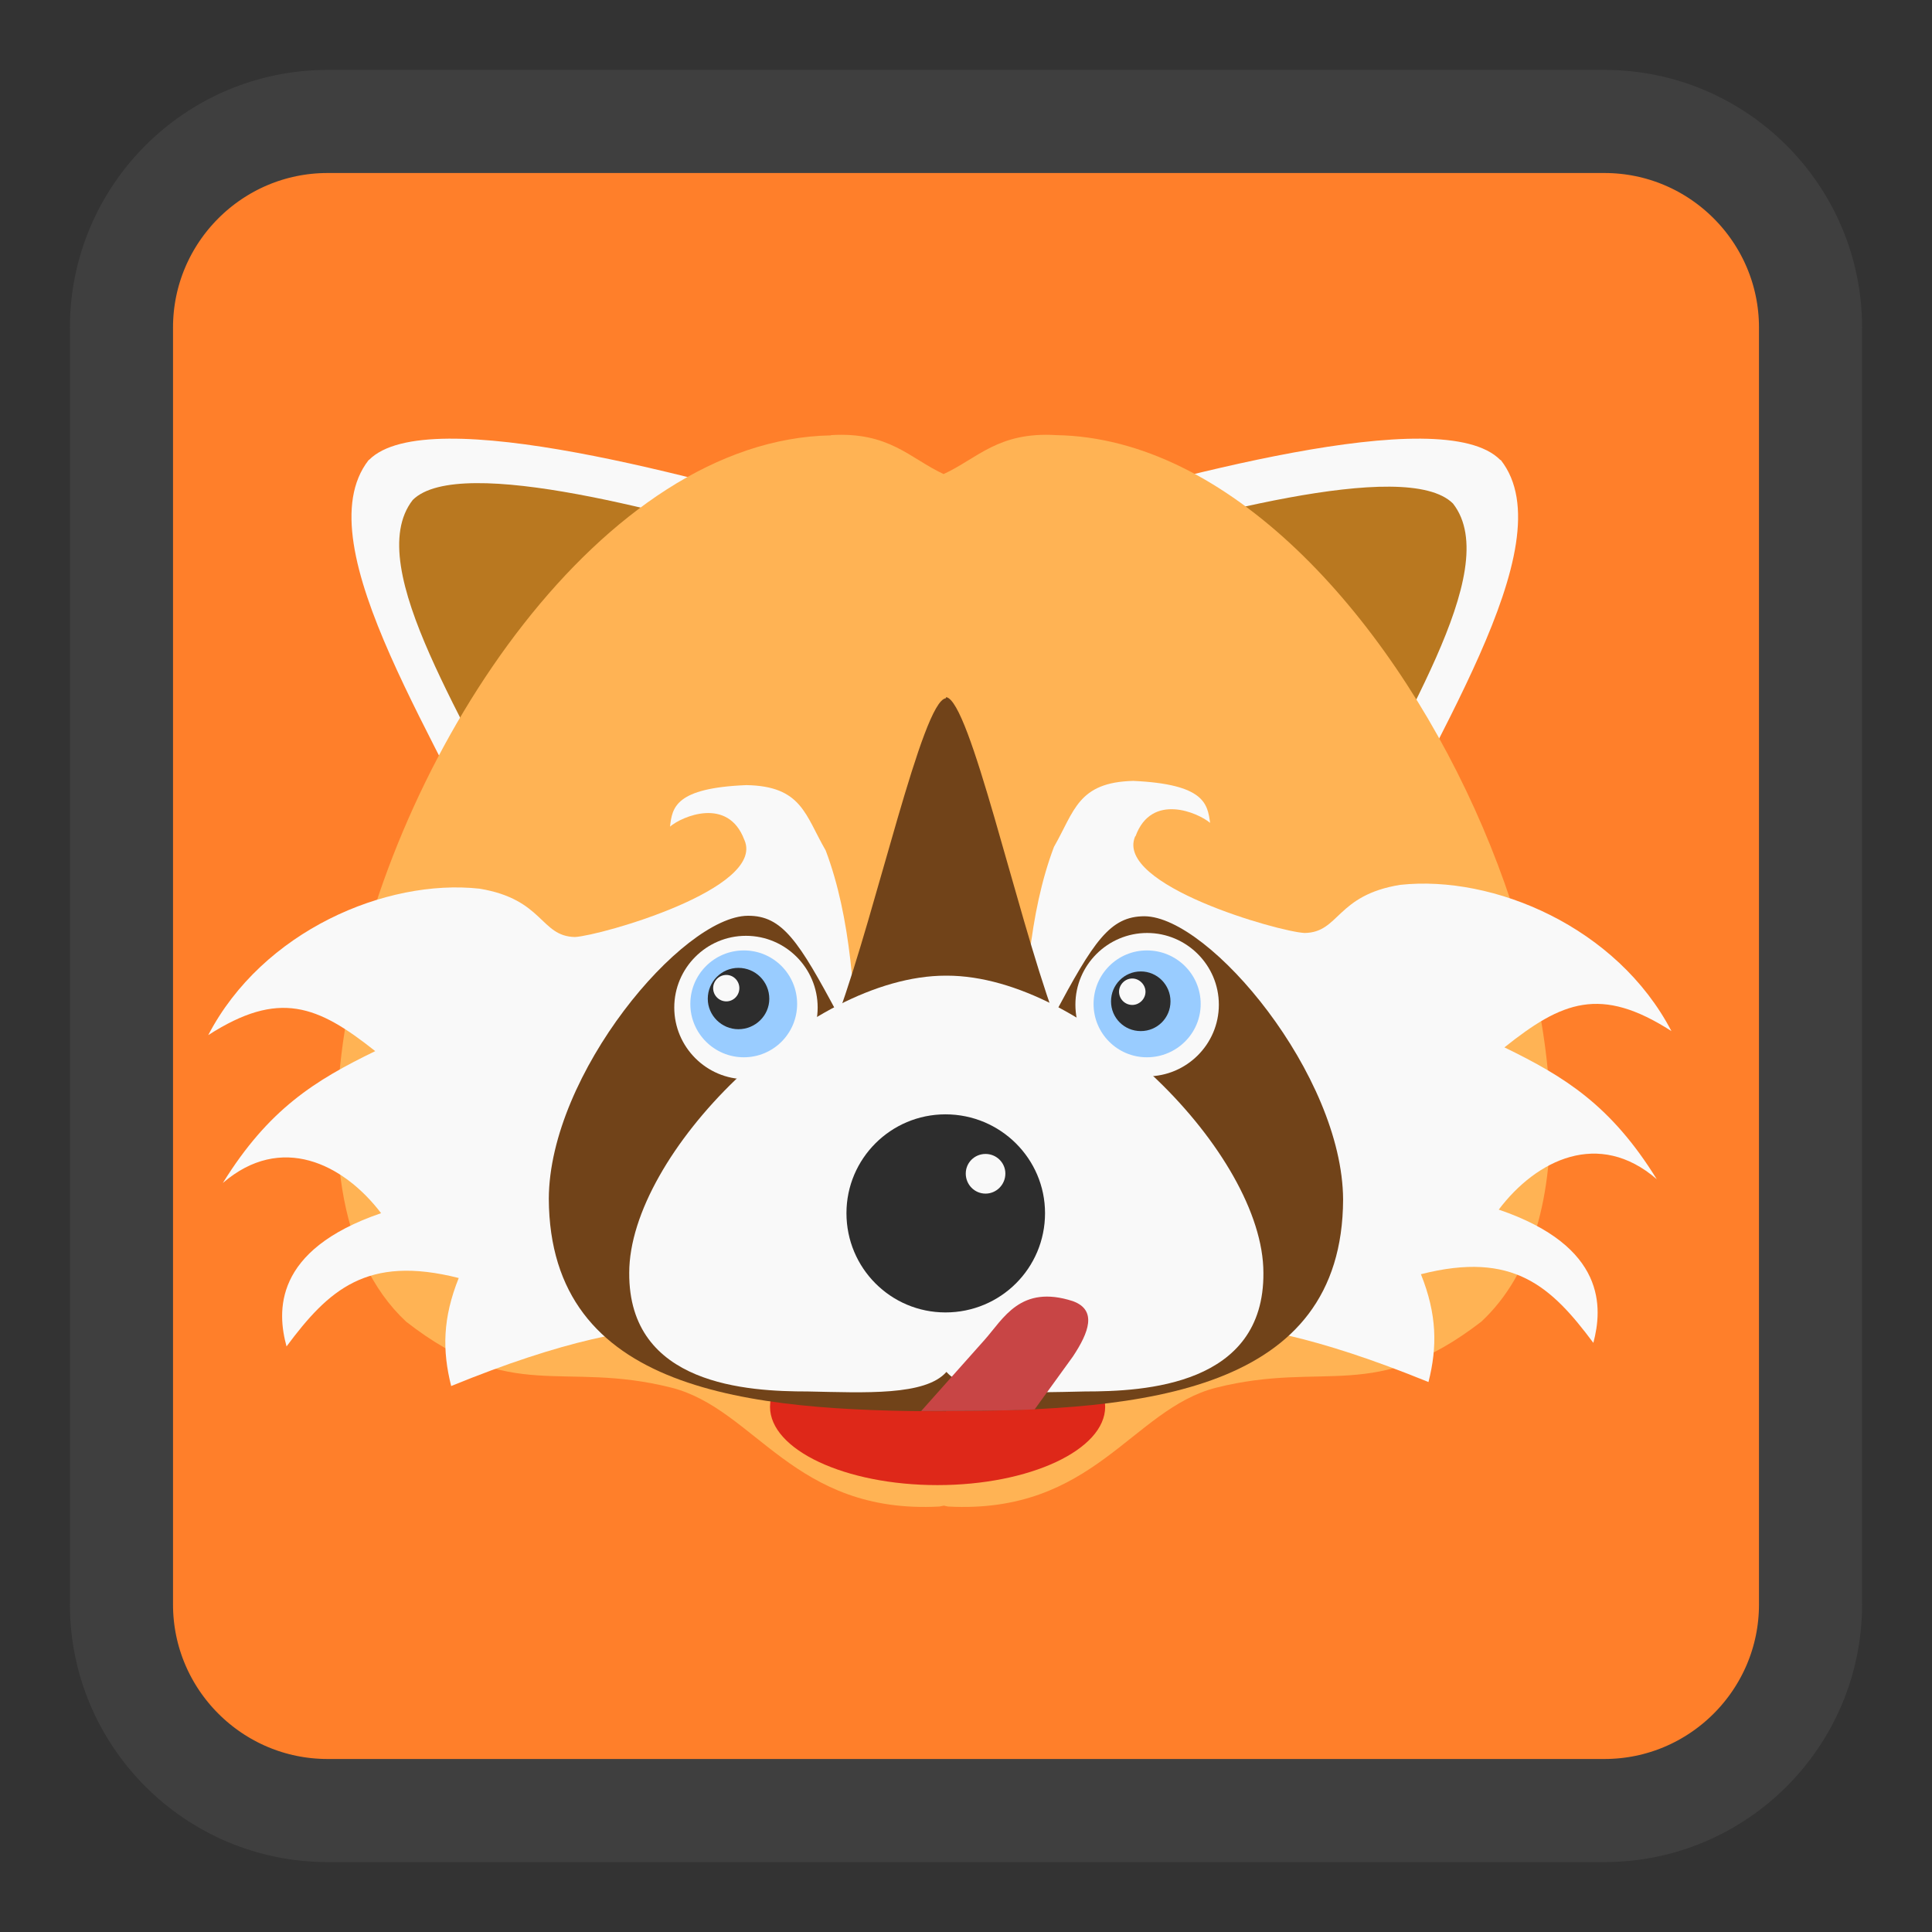 <!-- color: #eeeeee -->
<svg xmlns="http://www.w3.org/2000/svg" xmlns:xlink="http://www.w3.org/1999/xlink" width="32px" height="32px" viewBox="0 0 32 32" version="1.1">
<rect x="0" y="0" width="32" height="32" fill="#333333" stroke="none"/>
<defs>
<clipPath id="clip1">
  <path d="M 5.812 7.25 L 14 7.25 L 14 14.875 L 5.812 14.875 Z M 5.812 7.25 "/>
</clipPath>
<clipPath id="clip2">
  <path d="M 32.656 16.082 C 32.656 25.488 25.031 33.105 15.637 33.105 C 6.238 33.105 -1.387 25.488 -1.387 16.082 C -1.387 6.68 6.238 -0.938 15.637 -0.938 C 25.031 -0.938 32.656 6.68 32.656 16.082 Z M 32.656 16.082 "/>
</clipPath>
<clipPath id="clip3">
  <path d="M 16.938 7.25 L 25.188 7.25 L 25.188 14.875 L 16.938 14.875 Z M 16.938 7.25 "/>
</clipPath>
<clipPath id="clip4">
  <path d="M 32.656 16.082 C 32.656 25.488 25.031 33.105 15.637 33.105 C 6.238 33.105 -1.387 25.488 -1.387 16.082 C -1.387 6.68 6.238 -0.938 15.637 -0.938 C 25.031 -0.938 32.656 6.68 32.656 16.082 Z M 32.656 16.082 "/>
</clipPath>
<clipPath id="clip5">
  <path d="M 17.812 8 L 24.312 8 L 24.312 14.062 L 17.812 14.062 Z M 17.812 8 "/>
</clipPath>
<clipPath id="clip6">
  <path d="M 32.656 16.082 C 32.656 25.488 25.031 33.105 15.637 33.105 C 6.238 33.105 -1.387 25.488 -1.387 16.082 C -1.387 6.68 6.238 -0.938 15.637 -0.938 C 25.031 -0.938 32.656 6.68 32.656 16.082 Z M 32.656 16.082 "/>
</clipPath>
<clipPath id="clip7">
  <path d="M 6.562 8 L 13.125 8 L 13.125 14 L 6.562 14 Z M 6.562 8 "/>
</clipPath>
<clipPath id="clip8">
  <path d="M 32.656 16.082 C 32.656 25.488 25.031 33.105 15.637 33.105 C 6.238 33.105 -1.387 25.488 -1.387 16.082 C -1.387 6.68 6.238 -0.938 15.637 -0.938 C 25.031 -0.938 32.656 6.68 32.656 16.082 Z M 32.656 16.082 "/>
</clipPath>
<clipPath id="clip9">
  <path d="M 5.562 7.188 L 25.688 7.188 L 25.688 25 L 5.562 25 Z M 5.562 7.188 "/>
</clipPath>
<clipPath id="clip10">
  <path d="M 32.656 16.082 C 32.656 25.488 25.031 33.105 15.637 33.105 C 6.238 33.105 -1.387 25.488 -1.387 16.082 C -1.387 6.68 6.238 -0.938 15.637 -0.938 C 25.031 -0.938 32.656 6.68 32.656 16.082 Z M 32.656 16.082 "/>
</clipPath>
<clipPath id="clip11">
  <path d="M 3.438 13 L 14.5 13 L 14.5 23 L 3.438 23 Z M 3.438 13 "/>
</clipPath>
<clipPath id="clip12">
  <path d="M 32.656 16.082 C 32.656 25.488 25.031 33.105 15.637 33.105 C 6.238 33.105 -1.387 25.488 -1.387 16.082 C -1.387 6.68 6.238 -0.938 15.637 -0.938 C 25.031 -0.938 32.656 6.68 32.656 16.082 Z M 32.656 16.082 "/>
</clipPath>
<clipPath id="clip13">
  <path d="M 12.75 22 L 18.312 22 L 18.312 24.625 L 12.75 24.625 Z M 12.75 22 "/>
</clipPath>
<clipPath id="clip14">
  <path d="M 32.656 16.082 C 32.656 25.488 25.031 33.105 15.637 33.105 C 6.238 33.105 -1.387 25.488 -1.387 16.082 C -1.387 6.68 6.238 -0.938 15.637 -0.938 C 25.031 -0.938 32.656 6.68 32.656 16.082 Z M 32.656 16.082 "/>
</clipPath>
<clipPath id="clip15">
  <path d="M 16.668 12.875 L 27.688 12.875 L 27.688 22.938 L 16.668 22.938 Z M 16.668 12.875 "/>
</clipPath>
<clipPath id="clip16">
  <path d="M 32.656 16.082 C 32.656 25.488 25.031 33.105 15.637 33.105 C 6.238 33.105 -1.387 25.488 -1.387 16.082 C -1.387 6.68 6.238 -0.938 15.637 -0.938 C 25.031 -0.938 32.656 6.68 32.656 16.082 Z M 32.656 16.082 "/>
</clipPath>
<clipPath id="clip17">
  <path d="M 9.062 11.5 L 22.25 11.5 L 22.25 23.438 L 9.062 23.438 Z M 9.062 11.5 "/>
</clipPath>
<clipPath id="clip18">
  <path d="M 32.656 16.082 C 32.656 25.488 25.031 33.105 15.637 33.105 C 6.238 33.105 -1.387 25.488 -1.387 16.082 C -1.387 6.68 6.238 -0.938 15.637 -0.938 C 25.031 -0.938 32.656 6.68 32.656 16.082 Z M 32.656 16.082 "/>
</clipPath>
<clipPath id="clip19">
  <path d="M 11.125 15.5 L 13.562 15.5 L 13.562 17.875 L 11.125 17.875 Z M 11.125 15.5 "/>
</clipPath>
<clipPath id="clip20">
  <path d="M 32.656 16.082 C 32.656 25.488 25.031 33.105 15.637 33.105 C 6.238 33.105 -1.387 25.488 -1.387 16.082 C -1.387 6.68 6.238 -0.938 15.637 -0.938 C 25.031 -0.938 32.656 6.68 32.656 16.082 Z M 32.656 16.082 "/>
</clipPath>
<clipPath id="clip21">
  <path d="M 17.812 15.438 L 20.188 15.438 L 20.188 17.875 L 17.812 17.875 Z M 17.812 15.438 "/>
</clipPath>
<clipPath id="clip22">
  <path d="M 32.656 16.082 C 32.656 25.488 25.031 33.105 15.637 33.105 C 6.238 33.105 -1.387 25.488 -1.387 16.082 C -1.387 6.68 6.238 -0.938 15.637 -0.938 C 25.031 -0.938 32.656 6.68 32.656 16.082 Z M 32.656 16.082 "/>
</clipPath>
<clipPath id="clip23">
  <path d="M 10.375 16.125 L 20.938 16.125 L 20.938 23.062 L 10.375 23.062 Z M 10.375 16.125 "/>
</clipPath>
<clipPath id="clip24">
  <path d="M 32.656 16.082 C 32.656 25.488 25.031 33.105 15.637 33.105 C 6.238 33.105 -1.387 25.488 -1.387 16.082 C -1.387 6.68 6.238 -0.938 15.637 -0.938 C 25.031 -0.938 32.656 6.68 32.656 16.082 Z M 32.656 16.082 "/>
</clipPath>
<clipPath id="clip25">
  <path d="M 14 18.438 L 17.312 18.438 L 17.312 21.75 L 14 21.75 Z M 14 18.438 "/>
</clipPath>
<clipPath id="clip26">
  <path d="M 32.656 16.082 C 32.656 25.488 25.031 33.105 15.637 33.105 C 6.238 33.105 -1.387 25.488 -1.387 16.082 C -1.387 6.68 6.238 -0.938 15.637 -0.938 C 25.031 -0.938 32.656 6.68 32.656 16.082 Z M 32.656 16.082 "/>
</clipPath>
<clipPath id="clip27">
  <path d="M 15.938 19.062 L 16.668 19.062 L 16.668 19.812 L 15.938 19.812 Z M 15.938 19.062 "/>
</clipPath>
<clipPath id="clip28">
  <path d="M 32.656 16.082 C 32.656 25.488 25.031 33.105 15.637 33.105 C 6.238 33.105 -1.387 25.488 -1.387 16.082 C -1.387 6.68 6.238 -0.938 15.637 -0.938 C 25.031 -0.938 32.656 6.68 32.656 16.082 Z M 32.656 16.082 "/>
</clipPath>
<clipPath id="clip29">
  <path d="M 11.375 15.688 L 13.25 15.688 L 13.25 17.562 L 11.375 17.562 Z M 11.375 15.688 "/>
</clipPath>
<clipPath id="clip30">
  <path d="M 32.656 16.082 C 32.656 25.488 25.031 33.105 15.637 33.105 C 6.238 33.105 -1.387 25.488 -1.387 16.082 C -1.387 6.68 6.238 -0.938 15.637 -0.938 C 25.031 -0.938 32.656 6.68 32.656 16.082 Z M 32.656 16.082 "/>
</clipPath>
<clipPath id="clip31">
  <path d="M 18.062 15.688 L 19.938 15.688 L 19.938 17.562 L 18.062 17.562 Z M 18.062 15.688 "/>
</clipPath>
<clipPath id="clip32">
  <path d="M 32.656 16.082 C 32.656 25.488 25.031 33.105 15.637 33.105 C 6.238 33.105 -1.387 25.488 -1.387 16.082 C -1.387 6.68 6.238 -0.938 15.637 -0.938 C 25.031 -0.938 32.656 6.68 32.656 16.082 Z M 32.656 16.082 "/>
</clipPath>
<clipPath id="clip33">
  <path d="M 11.688 16 L 12.75 16 L 12.75 17.062 L 11.688 17.062 Z M 11.688 16 "/>
</clipPath>
<clipPath id="clip34">
  <path d="M 32.656 16.082 C 32.656 25.488 25.031 33.105 15.637 33.105 C 6.238 33.105 -1.387 25.488 -1.387 16.082 C -1.387 6.68 6.238 -0.938 15.637 -0.938 C 25.031 -0.938 32.656 6.68 32.656 16.082 Z M 32.656 16.082 "/>
</clipPath>
<clipPath id="clip35">
  <path d="M 11.812 16.125 L 12.25 16.125 L 12.25 16.625 L 11.812 16.625 Z M 11.812 16.125 "/>
</clipPath>
<clipPath id="clip36">
  <path d="M 32.656 16.082 C 32.656 25.488 25.031 33.105 15.637 33.105 C 6.238 33.105 -1.387 25.488 -1.387 16.082 C -1.387 6.68 6.238 -0.938 15.637 -0.938 C 25.031 -0.938 32.656 6.68 32.656 16.082 Z M 32.656 16.082 "/>
</clipPath>
<clipPath id="clip37">
  <path d="M 18.375 16.062 L 19.438 16.062 L 19.438 17.125 L 18.375 17.125 Z M 18.375 16.062 "/>
</clipPath>
<clipPath id="clip38">
  <path d="M 32.656 16.082 C 32.656 25.488 25.031 33.105 15.637 33.105 C 6.238 33.105 -1.387 25.488 -1.387 16.082 C -1.387 6.68 6.238 -0.938 15.637 -0.938 C 25.031 -0.938 32.656 6.68 32.656 16.082 Z M 32.656 16.082 "/>
</clipPath>
<clipPath id="clip39">
  <path d="M 18.5 16.188 L 19 16.188 L 19 16.668 L 18.5 16.668 Z M 18.5 16.188 "/>
</clipPath>
<clipPath id="clip40">
  <path d="M 32.656 16.082 C 32.656 25.488 25.031 33.105 15.637 33.105 C 6.238 33.105 -1.387 25.488 -1.387 16.082 C -1.387 6.68 6.238 -0.938 15.637 -0.938 C 25.031 -0.938 32.656 6.68 32.656 16.082 Z M 32.656 16.082 "/>
</clipPath>
<clipPath id="clip41">
  <path d="M 15.25 21.438 L 18.062 21.438 L 18.062 23.375 L 15.25 23.375 Z M 15.25 21.438 "/>
</clipPath>
<clipPath id="clip42">
  <path d="M 32.656 16.082 C 32.656 25.488 25.031 33.105 15.637 33.105 C 6.238 33.105 -1.387 25.488 -1.387 16.082 C -1.387 6.68 6.238 -0.938 15.637 -0.938 C 25.031 -0.938 32.656 6.68 32.656 16.082 Z M 32.656 16.082 "/>
</clipPath>
</defs>
<g id="surface1">
<path style="fill-rule:nonzero;fill:rgb(100%,49.804%,16.471%);fill-opacity:1;stroke-width:6.831;stroke-linecap:butt;stroke-linejoin:miter;stroke:rgb(24.706%,24.706%,24.706%);stroke-opacity:1;stroke-miterlimit:4;" d="M 21.703 8.047 L 106.297 8.047 C 113.828 8.047 119.953 14.172 119.953 21.703 L 119.953 106.297 C 119.953 113.828 113.828 119.953 106.297 119.953 L 21.703 119.953 C 14.172 119.953 8.047 113.828 8.047 106.297 L 8.047 21.703 C 8.047 14.172 14.172 8.047 21.703 8.047 Z M 21.703 8.047 " transform="matrix(0.25,0,0,0.25,0,0)"/>
<g clip-path="url(#clip1)" clip-rule="nonzero">
<g clip-path="url(#clip2)" clip-rule="nonzero">
<path style=" stroke:none;fill-rule:nonzero;fill:rgb(97.647%,97.647%,97.647%);fill-opacity:1;" d="M 6.105 7.621 C 5.004 9.035 7.395 12.418 8.402 14.84 L 13.98 8.605 C 11.684 7.949 7.086 6.637 6.113 7.617 M 6.102 7.621 "/>
</g>
</g>
<g clip-path="url(#clip3)" clip-rule="nonzero">
<g clip-path="url(#clip4)" clip-rule="nonzero">
<path style=" stroke:none;fill-rule:nonzero;fill:rgb(97.647%,97.647%,97.647%);fill-opacity:1;" d="M 24.859 7.621 C 25.965 9.035 23.57 12.418 22.562 14.84 L 16.984 8.605 C 19.281 7.949 23.879 6.637 24.848 7.617 M 24.863 7.621 "/>
</g>
</g>
<g clip-path="url(#clip5)" clip-rule="nonzero">
<g clip-path="url(#clip6)" clip-rule="nonzero">
<path style=" stroke:none;fill-rule:nonzero;fill:rgb(72.549%,47.059%,12.549%);fill-opacity:1;" d="M 24.066 8.34 C 24.938 9.457 23.047 12.137 22.246 14.051 L 17.84 9.117 C 19.652 8.602 23.285 7.562 24.066 8.34 M 24.066 8.34 "/>
</g>
</g>
<g clip-path="url(#clip7)" clip-rule="nonzero">
<g clip-path="url(#clip8)" clip-rule="nonzero">
<path style=" stroke:none;fill-rule:nonzero;fill:rgb(72.549%,47.059%,12.549%);fill-opacity:1;" d="M 6.836 8.281 C 5.965 9.402 7.855 12.082 8.652 13.992 L 13.066 9.062 C 11.246 8.543 7.617 7.504 6.836 8.281 M 6.836 8.281 "/>
</g>
</g>
<g clip-path="url(#clip9)" clip-rule="nonzero">
<g clip-path="url(#clip10)" clip-rule="nonzero">
<path style=" stroke:none;fill-rule:nonzero;fill:rgb(100%,70.196%,32.941%);fill-opacity:1;" d="M 13.766 7.211 C 9.992 7.277 6.621 12.328 5.785 16.645 C 5.359 18.828 5.582 20.824 6.727 21.891 C 8.484 23.262 9.309 22.527 11.121 22.984 C 12.52 23.34 13.141 25.082 15.559 24.953 L 15.633 24.938 L 15.703 24.953 C 18.125 25.082 18.742 23.34 20.145 22.984 C 21.953 22.531 22.766 23.254 24.535 21.891 C 27.945 18.719 23.176 7.305 17.496 7.207 C 16.531 7.148 16.191 7.594 15.629 7.852 C 15.066 7.59 14.73 7.148 13.762 7.207 M 13.762 7.211 "/>
</g>
</g>
<g clip-path="url(#clip11)" clip-rule="nonzero">
<g clip-path="url(#clip12)" clip-rule="nonzero">
<path style=" stroke:none;fill-rule:nonzero;fill:rgb(97.647%,97.647%,97.647%);fill-opacity:1;" d="M 12.332 13.918 C 12.672 14.723 9.953 15.496 9.523 15.52 C 8.945 15.508 9.008 14.895 7.941 14.719 C 6.395 14.551 4.348 15.418 3.449 17.145 C 4.621 16.391 5.262 16.652 6.215 17.41 C 5.215 17.895 4.449 18.371 3.691 19.594 C 4.652 18.766 5.684 19.27 6.312 20.094 C 4.52 20.707 4.59 21.73 4.746 22.301 C 5.441 21.367 6.074 20.781 7.598 21.168 C 7.332 21.832 7.324 22.367 7.473 22.957 C 11.203 21.434 12.055 22.129 14.465 22.051 C 13.98 19.426 14.512 16.301 13.676 14.086 C 13.336 13.5 13.281 13.02 12.363 13.004 C 11.184 13.051 11.133 13.375 11.098 13.691 C 11.293 13.523 12.059 13.191 12.328 13.91 M 12.332 13.914 "/>
</g>
</g>
<g clip-path="url(#clip13)" clip-rule="nonzero">
<g clip-path="url(#clip14)" clip-rule="nonzero">
<path style=" stroke:none;fill-rule:nonzero;fill:rgb(87.059%,15.686%,9.804%);fill-opacity:1;" d="M 18.305 23.301 C 18.305 24.012 17.059 24.598 15.527 24.598 C 13.996 24.598 12.754 24.012 12.754 23.301 C 12.754 22.586 13.996 22.004 15.527 22.004 C 17.059 22.004 18.305 22.586 18.305 23.301 M 18.305 23.301 "/>
</g>
</g>
<g clip-path="url(#clip15)" clip-rule="nonzero">
<g clip-path="url(#clip16)" clip-rule="nonzero">
<path style=" stroke:none;fill-rule:nonzero;fill:rgb(97.647%,97.647%,97.647%);fill-opacity:1;" d="M 18.801 13.855 C 18.461 14.66 21.184 15.434 21.609 15.453 C 22.188 15.445 22.129 14.828 23.191 14.656 C 24.738 14.488 26.785 15.355 27.684 17.078 C 26.512 16.324 25.871 16.586 24.918 17.348 C 25.922 17.836 26.684 18.309 27.441 19.531 C 26.484 18.703 25.449 19.207 24.824 20.035 C 26.613 20.645 26.543 21.668 26.391 22.242 C 25.695 21.309 25.066 20.715 23.535 21.105 C 23.801 21.77 23.809 22.305 23.66 22.891 C 19.93 21.371 19.078 22.066 16.668 21.988 C 17.156 19.363 16.621 16.238 17.457 14.027 C 17.797 13.434 17.852 12.957 18.77 12.934 C 19.949 12.988 20 13.312 20.043 13.629 C 19.844 13.461 19.074 13.125 18.809 13.848 M 18.805 13.852 "/>
</g>
</g>
<g clip-path="url(#clip17)" clip-rule="nonzero">
<g clip-path="url(#clip18)" clip-rule="nonzero">
<path style=" stroke:none;fill-rule:nonzero;fill:rgb(44.314%,26.275%,9.804%);fill-opacity:1;" d="M 15.664 11.566 C 15.277 11.617 14.523 15.055 13.883 16.809 C 13.23 15.586 12.957 15.164 12.387 15.168 C 11.301 15.176 9.098 17.789 9.09 19.855 C 9.105 23.051 12.387 23.375 15.668 23.375 L 15.668 23.371 C 18.953 23.371 22.234 23.059 22.246 19.867 C 22.234 17.805 20.035 15.184 18.957 15.176 C 18.383 15.176 18.113 15.594 17.457 16.82 C 16.816 15.055 16.066 11.609 15.672 11.547 M 15.672 11.566 "/>
</g>
</g>
<g clip-path="url(#clip19)" clip-rule="nonzero">
<g clip-path="url(#clip20)" clip-rule="nonzero">
<path style=" stroke:none;fill-rule:nonzero;fill:rgb(97.647%,97.647%,97.647%);fill-opacity:1;" d="M 13.543 16.688 C 13.543 17.344 13.004 17.875 12.355 17.875 C 11.699 17.875 11.168 17.34 11.168 16.688 C 11.168 16.035 11.699 15.5 12.355 15.5 C 13.012 15.5 13.543 16.035 13.543 16.688 M 13.543 16.688 "/>
</g>
</g>
<g clip-path="url(#clip21)" clip-rule="nonzero">
<g clip-path="url(#clip22)" clip-rule="nonzero">
<path style=" stroke:none;fill-rule:nonzero;fill:rgb(97.647%,97.647%,97.647%);fill-opacity:1;" d="M 20.188 16.641 C 20.188 17.297 19.652 17.828 19 17.828 C 18.344 17.828 17.812 17.293 17.812 16.641 C 17.812 15.984 18.348 15.453 19 15.453 C 19.652 15.453 20.188 15.984 20.188 16.641 M 20.188 16.641 "/>
</g>
</g>
<g clip-path="url(#clip23)" clip-rule="nonzero">
<g clip-path="url(#clip24)" clip-rule="nonzero">
<path style=" stroke:none;fill-rule:nonzero;fill:rgb(97.647%,97.647%,97.647%);fill-opacity:1;" d="M 15.664 16.16 C 13.371 16.16 10.422 19.113 10.422 21.082 C 10.41 22.949 12.395 23.047 13.379 23.047 C 14.324 23.066 15.328 23.121 15.676 22.723 C 16.023 23.121 17.023 23.066 17.973 23.047 C 18.957 23.047 20.941 22.949 20.926 21.082 C 20.926 19.113 17.973 16.16 15.684 16.16 M 15.664 16.16 "/>
</g>
</g>
<g clip-path="url(#clip25)" clip-rule="nonzero">
<g clip-path="url(#clip26)" clip-rule="nonzero">
<path style=" stroke:none;fill-rule:nonzero;fill:rgb(17.647%,17.647%,17.647%);fill-opacity:1;" d="M 17.309 20.094 C 17.309 21.004 16.574 21.738 15.66 21.738 C 14.754 21.738 14.02 21.004 14.02 20.094 C 14.02 19.191 14.754 18.457 15.66 18.457 C 16.57 18.457 17.309 19.191 17.309 20.094 M 17.309 20.094 "/>
</g>
</g>
<g clip-path="url(#clip27)" clip-rule="nonzero">
<g clip-path="url(#clip28)" clip-rule="nonzero">
<path style=" stroke:none;fill-rule:nonzero;fill:rgb(97.647%,97.647%,97.647%);fill-opacity:1;" d="M 16.652 19.438 C 16.652 19.621 16.504 19.77 16.324 19.77 C 16.141 19.77 15.996 19.621 15.996 19.438 C 15.996 19.258 16.141 19.113 16.324 19.113 C 16.504 19.113 16.652 19.258 16.652 19.438 M 16.652 19.438 "/>
</g>
</g>
<g clip-path="url(#clip29)" clip-rule="nonzero">
<g clip-path="url(#clip30)" clip-rule="nonzero">
<path style=" stroke:none;fill-rule:nonzero;fill:rgb(60%,80%,100%);fill-opacity:1;" d="M 13.203 16.629 C 13.203 17.117 12.809 17.512 12.32 17.512 C 11.832 17.512 11.434 17.117 11.434 16.629 C 11.434 16.137 11.832 15.742 12.32 15.742 C 12.809 15.742 13.203 16.137 13.203 16.629 M 13.203 16.629 "/>
</g>
</g>
<g clip-path="url(#clip31)" clip-rule="nonzero">
<g clip-path="url(#clip32)" clip-rule="nonzero">
<path style=" stroke:none;fill-rule:nonzero;fill:rgb(60%,80%,100%);fill-opacity:1;" d="M 19.887 16.629 C 19.887 17.117 19.488 17.512 18.996 17.512 C 18.508 17.512 18.113 17.117 18.113 16.629 C 18.113 16.137 18.508 15.742 18.996 15.742 C 19.488 15.742 19.887 16.137 19.887 16.629 M 19.887 16.629 "/>
</g>
</g>
<g clip-path="url(#clip33)" clip-rule="nonzero">
<g clip-path="url(#clip34)" clip-rule="nonzero">
<path style=" stroke:none;fill-rule:nonzero;fill:rgb(17.647%,17.647%,17.647%);fill-opacity:1;" d="M 12.742 16.543 C 12.742 16.82 12.512 17.047 12.23 17.047 C 11.953 17.047 11.723 16.82 11.723 16.543 C 11.723 16.258 11.953 16.031 12.23 16.031 C 12.512 16.031 12.742 16.258 12.742 16.543 M 12.742 16.543 "/>
</g>
</g>
<g clip-path="url(#clip35)" clip-rule="nonzero">
<g clip-path="url(#clip36)" clip-rule="nonzero">
<path style=" stroke:none;fill-rule:nonzero;fill:rgb(97.647%,97.647%,97.647%);fill-opacity:1;" d="M 12.246 16.367 C 12.246 16.488 12.148 16.586 12.031 16.586 C 11.91 16.586 11.812 16.488 11.812 16.367 C 11.812 16.246 11.91 16.148 12.031 16.148 C 12.148 16.148 12.246 16.246 12.246 16.367 M 12.246 16.367 "/>
</g>
</g>
<g clip-path="url(#clip37)" clip-rule="nonzero">
<g clip-path="url(#clip38)" clip-rule="nonzero">
<path style=" stroke:none;fill-rule:nonzero;fill:rgb(17.647%,17.647%,17.647%);fill-opacity:1;" d="M 19.387 16.586 C 19.387 16.859 19.168 17.078 18.895 17.078 C 18.621 17.078 18.402 16.859 18.402 16.586 C 18.402 16.312 18.621 16.09 18.895 16.09 C 19.168 16.09 19.387 16.312 19.387 16.586 M 19.387 16.586 "/>
</g>
</g>
<g clip-path="url(#clip39)" clip-rule="nonzero">
<g clip-path="url(#clip40)" clip-rule="nonzero">
<path style=" stroke:none;fill-rule:nonzero;fill:rgb(97.647%,97.647%,97.647%);fill-opacity:1;" d="M 18.973 16.426 C 18.973 16.547 18.871 16.645 18.754 16.645 C 18.633 16.645 18.535 16.547 18.535 16.426 C 18.535 16.309 18.633 16.207 18.754 16.207 C 18.871 16.207 18.973 16.309 18.973 16.426 M 18.973 16.426 "/>
</g>
</g>
<g clip-path="url(#clip41)" clip-rule="nonzero">
<g clip-path="url(#clip42)" clip-rule="nonzero">
<path style=" stroke:none;fill-rule:nonzero;fill:rgb(78.431%,27.059%,27.059%);fill-opacity:1;" d="M 16.309 22.191 L 15.258 23.371 C 15.895 23.371 16.516 23.371 17.137 23.344 L 17.77 22.469 C 18.035 22.07 18.176 21.699 17.77 21.551 C 16.902 21.27 16.621 21.84 16.309 22.191 M 16.309 22.191 "/>
</g>
</g>
</g>
</svg>

